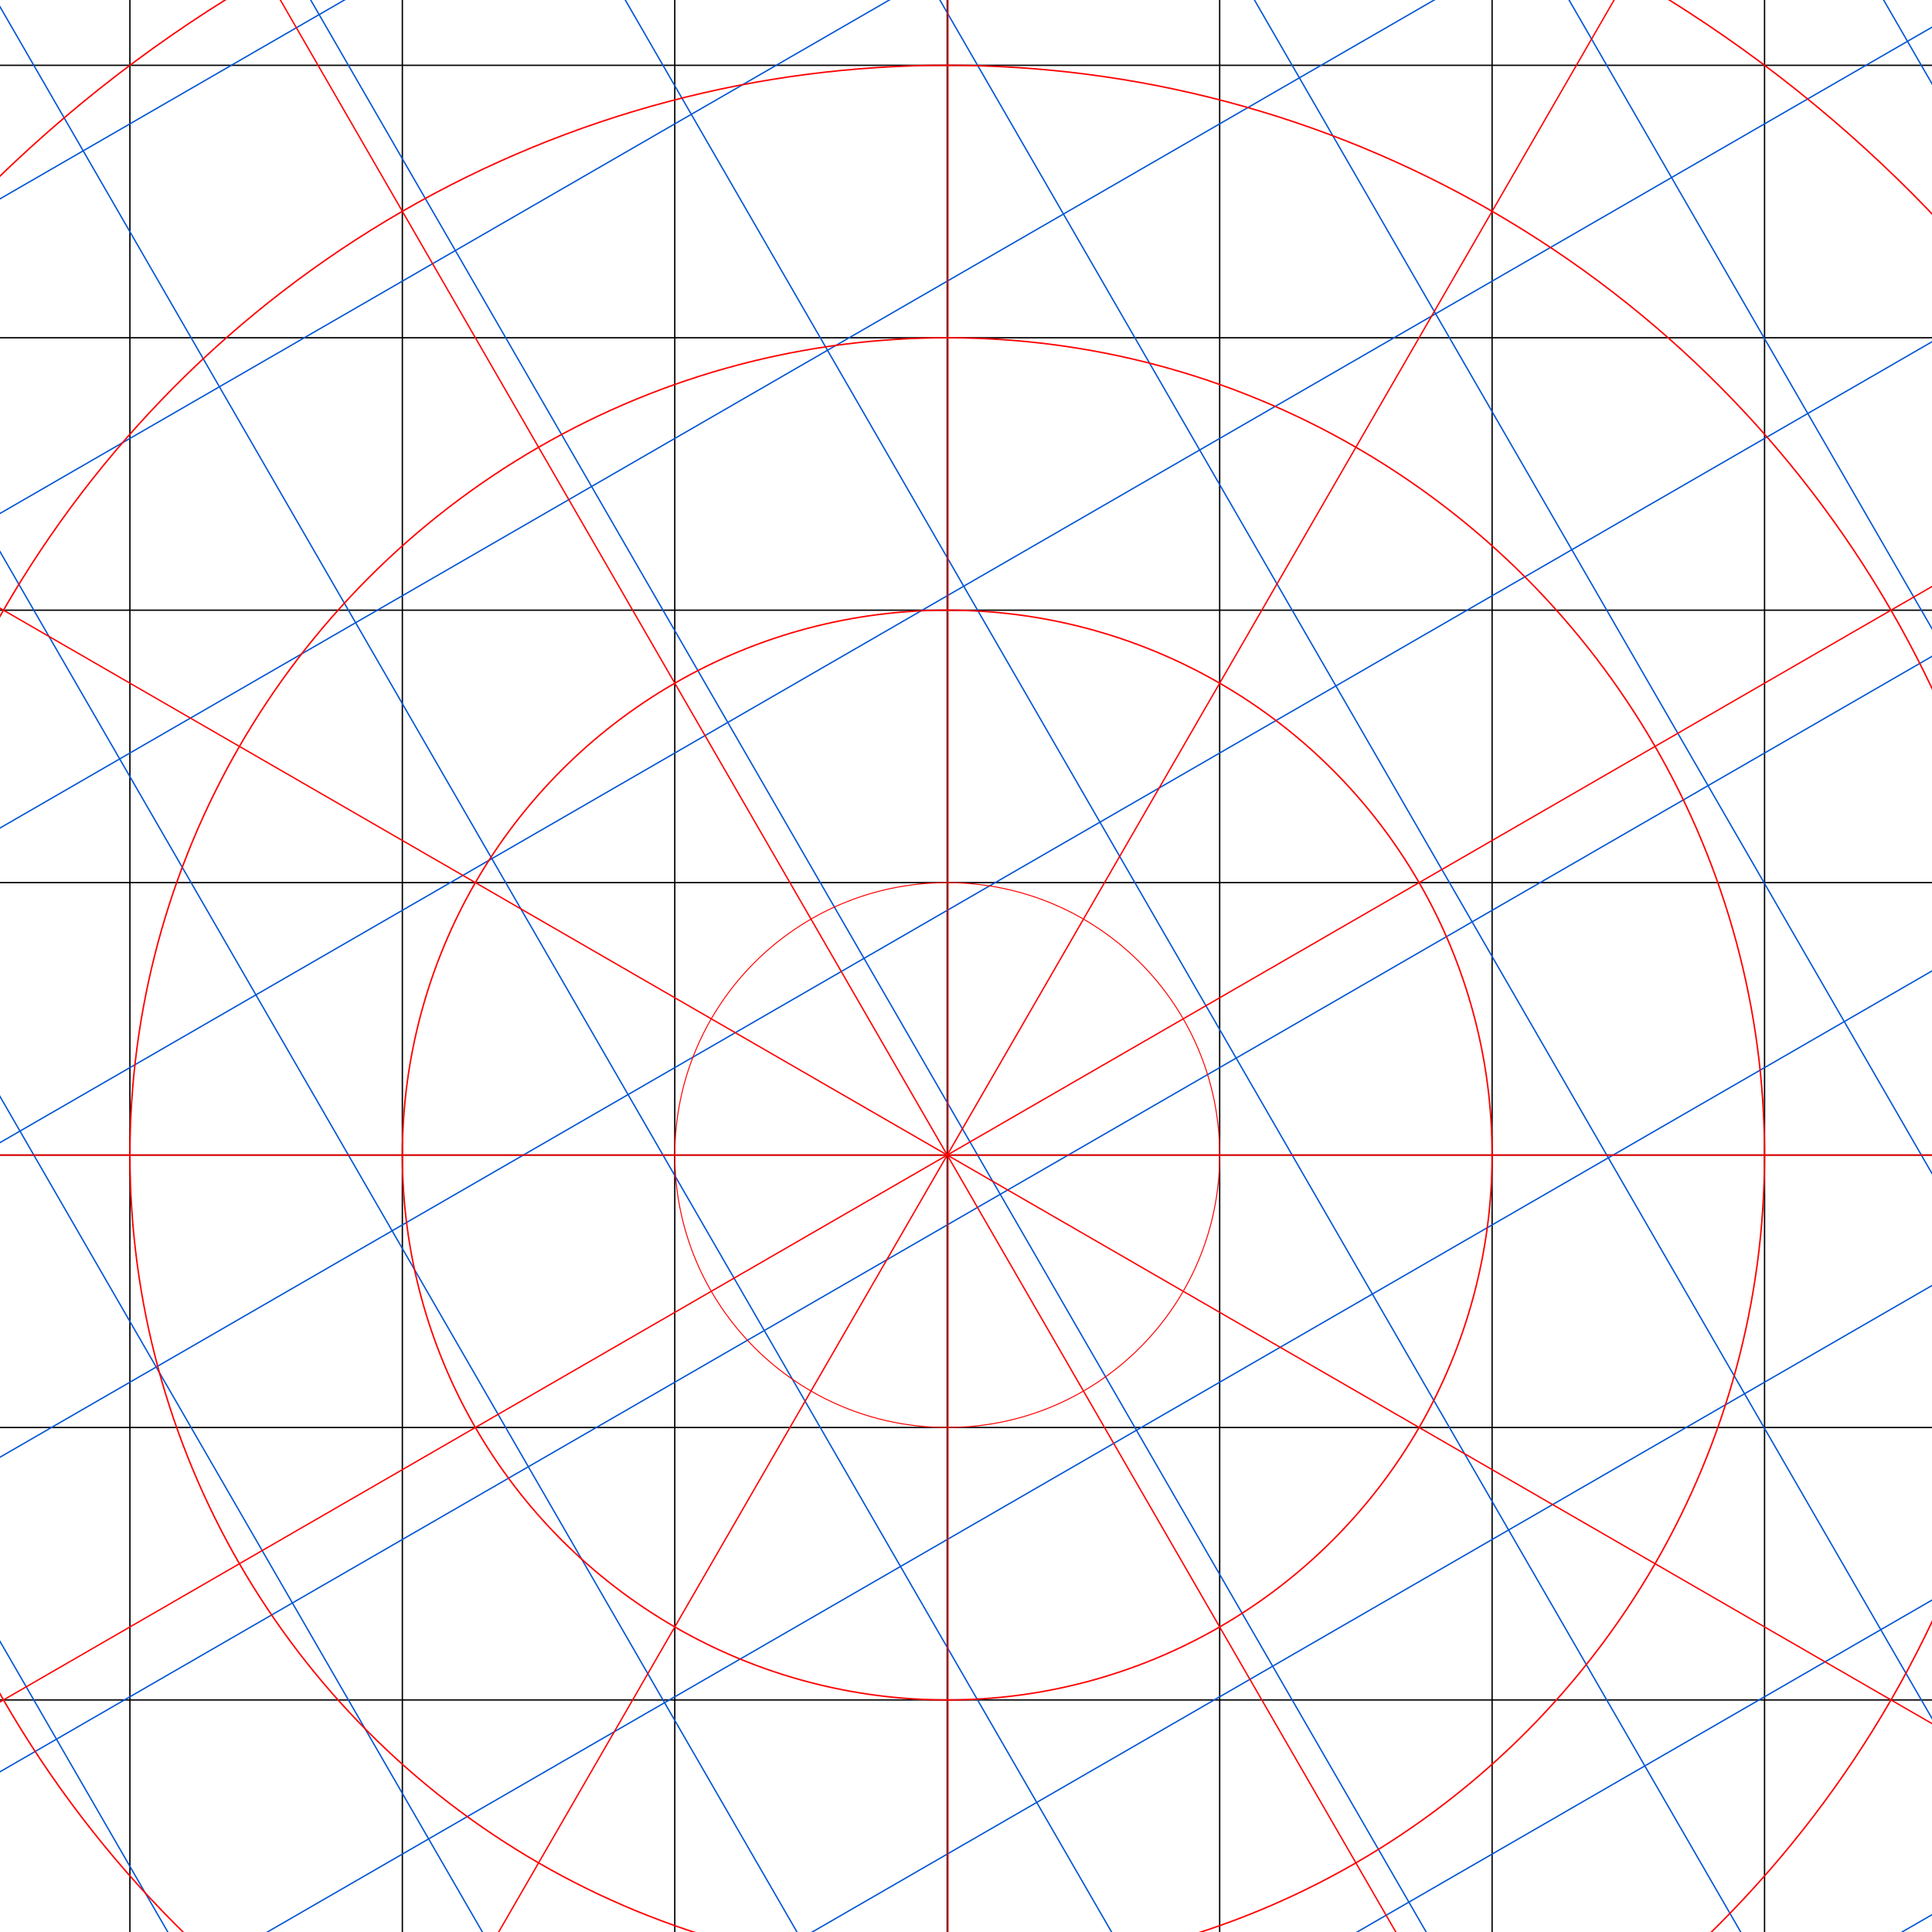 <?xml version="1.0" encoding="UTF-8" standalone="no"?>
<!-- Created with Inkscape (http://www.inkscape.org/) -->

<svg
   xmlns:dc="http://purl.org/dc/elements/1.1/"
   xmlns:cc="http://creativecommons.org/ns#"
   xmlns:rdf="http://www.w3.org/1999/02/22-rdf-syntax-ns#"
   xmlns:svg="http://www.w3.org/2000/svg"
   xmlns="http://www.w3.org/2000/svg"
   xmlns:sodipodi="http://sodipodi.sourceforge.net/DTD/sodipodi-0.dtd"
   xmlns:inkscape="http://www.inkscape.org/namespaces/inkscape"
   width="100mm"
   height="100mm"
   viewBox="0 0 100 100"
   version="1.1"
   id="svg8"
   inkscape:version="0.92.5 (2060ec1f9f, 2020-04-08)"
   sodipodi:docname="coordinates2d.svg">
  <defs
     id="defs2" />
  <sodipodi:namedview
     id="base"
     pagecolor="#ffffff"
     bordercolor="#666666"
     borderopacity="1.0"
     inkscape:pageopacity="0.0"
     inkscape:pageshadow="2"
     inkscape:zoom="0.7"
     inkscape:cx="-186.38618"
     inkscape:cy="-21.271838"
     inkscape:document-units="mm"
     inkscape:current-layer="layer3"
     showgrid="false"
     inkscape:window-width="1848"
     inkscape:window-height="1016"
     inkscape:window-x="72"
     inkscape:window-y="27"
     inkscape:window-maximized="1"
     inkscape:snap-bbox="true"
     inkscape:bbox-paths="true"
     inkscape:bbox-nodes="true"
     inkscape:snap-bbox-edge-midpoints="true"
     inkscape:snap-bbox-midpoints="true"
     inkscape:object-paths="true"
     inkscape:snap-intersection-paths="true"
     inkscape:snap-smooth-nodes="true"
     inkscape:snap-object-midpoints="true"
     inkscape:snap-center="true"
     inkscape:snap-page="true" />
  <g
     inkscape:label="cartesian 1"
     inkscape:groupmode="layer"
     id="layer1"
     transform="translate(0,-197)"
     style="display:inline">
    <path
       style="opacity:1;vector-effect:none;fill:none;fill-opacity:1;stroke:#000000;stroke-width:0.07;stroke-linecap:butt;stroke-linejoin:miter;stroke-miterlimit:4;stroke-dasharray:none;stroke-dashoffset:0;stroke-opacity:1"
       d="M -5.521,284.989 H 145.694"
       id="path817"
       inkscape:connector-curvature="0" />
    <path
       style="opacity:1;vector-effect:none;fill:none;fill-opacity:1;stroke:#000000;stroke-width:0.07;stroke-linecap:butt;stroke-linejoin:miter;stroke-miterlimit:4;stroke-dasharray:none;stroke-dashoffset:0;stroke-opacity:1"
       d="M -5.521,299.09 H 145.694"
       id="path817-3"
       inkscape:connector-curvature="0" />
    <path
       style="opacity:1;vector-effect:none;fill:none;fill-opacity:1;stroke:#000000;stroke-width:0.07;stroke-linecap:butt;stroke-linejoin:miter;stroke-miterlimit:4;stroke-dasharray:none;stroke-dashoffset:0;stroke-opacity:1"
       d="M -5.521,270.887 H 145.694"
       id="path817-6"
       inkscape:connector-curvature="0" />
    <path
       style="opacity:1;vector-effect:none;fill:none;fill-opacity:1;stroke:#000000;stroke-width:0.07;stroke-linecap:butt;stroke-linejoin:miter;stroke-miterlimit:4;stroke-dasharray:none;stroke-dashoffset:0;stroke-opacity:1"
       d="M -5.521,242.684 H 145.694"
       id="path817-7"
       inkscape:connector-curvature="0" />
    <path
       style="opacity:1;vector-effect:none;fill:none;fill-opacity:1;stroke:#000000;stroke-width:0.07;stroke-linecap:butt;stroke-linejoin:miter;stroke-miterlimit:4;stroke-dasharray:none;stroke-dashoffset:0;stroke-opacity:1"
       d="M -5.521,228.583 H 145.694"
       id="path817-5"
       inkscape:connector-curvature="0" />
    <path
       style="opacity:1;vector-effect:none;fill:none;fill-opacity:1;stroke:#000000;stroke-width:0.07;stroke-linecap:butt;stroke-linejoin:miter;stroke-miterlimit:4;stroke-dasharray:none;stroke-dashoffset:0;stroke-opacity:1"
       d="M -5.521,214.482 H 145.694"
       id="path817-35"
       inkscape:connector-curvature="0" />
    <path
       style="opacity:1;vector-effect:none;fill:none;fill-opacity:1;stroke:#000000;stroke-width:0.07;stroke-linecap:butt;stroke-linejoin:miter;stroke-miterlimit:4;stroke-dasharray:none;stroke-dashoffset:0;stroke-opacity:1"
       d="M -5.521,200.38 H 145.694"
       id="path817-62"
       inkscape:connector-curvature="0" />
    <path
       style="opacity:1;vector-effect:none;fill:none;fill-opacity:1;stroke:#000000;stroke-width:0.07;stroke-linecap:butt;stroke-linejoin:miter;stroke-miterlimit:4;stroke-dasharray:none;stroke-dashoffset:0;stroke-opacity:1"
       d="M -5.521,327.293 H 145.694"
       id="path817-9"
       inkscape:connector-curvature="0" />
    <path
       style="opacity:1;vector-effect:none;fill:none;fill-opacity:1;stroke:#000000;stroke-width:0.07;stroke-linecap:butt;stroke-linejoin:miter;stroke-miterlimit:4;stroke-dasharray:none;stroke-dashoffset:0;stroke-opacity:1"
       d="M -5.521,313.191 H 145.694"
       id="path817-1"
       inkscape:connector-curvature="0" />
    <path
       style="opacity:1;vector-effect:none;fill:none;fill-opacity:1;stroke:#000000;stroke-width:0.07;stroke-linecap:butt;stroke-linejoin:miter;stroke-miterlimit:4;stroke-dasharray:none;stroke-dashoffset:0;stroke-opacity:1"
       d="M -5.521,256.786 H 145.694"
       id="path817-2"
       inkscape:connector-curvature="0" />
    <path
       style="opacity:1;vector-effect:none;fill:none;fill-opacity:1;stroke:#000000;stroke-width:0.07;stroke-linecap:butt;stroke-linejoin:miter;stroke-miterlimit:4;stroke-dasharray:none;stroke-dashoffset:0;stroke-opacity:1"
       d="M 91.333,338.674 V 187.459"
       id="path817-79"
       inkscape:connector-curvature="0" />
    <path
       style="opacity:1;vector-effect:none;fill:none;fill-opacity:1;stroke:#000000;stroke-width:0.07;stroke-linecap:butt;stroke-linejoin:miter;stroke-miterlimit:4;stroke-dasharray:none;stroke-dashoffset:0;stroke-opacity:1"
       d="M 105.434,338.674 V 187.459"
       id="path817-3-2"
       inkscape:connector-curvature="0" />
    <path
       style="opacity:1;vector-effect:none;fill:none;fill-opacity:1;stroke:#000000;stroke-width:0.07;stroke-linecap:butt;stroke-linejoin:miter;stroke-miterlimit:4;stroke-dasharray:none;stroke-dashoffset:0;stroke-opacity:1"
       d="M 77.231,338.674 V 187.459"
       id="path817-6-0"
       inkscape:connector-curvature="0" />
    <path
       style="opacity:1;vector-effect:none;fill:none;fill-opacity:1;stroke:#000000;stroke-width:0.07;stroke-linecap:butt;stroke-linejoin:miter;stroke-miterlimit:4;stroke-dasharray:none;stroke-dashoffset:0;stroke-opacity:1"
       d="M 49.029,338.674 V 187.459"
       id="path817-7-2"
       inkscape:connector-curvature="0" />
    <path
       style="opacity:1;vector-effect:none;fill:none;fill-opacity:1;stroke:#000000;stroke-width:0.07;stroke-linecap:butt;stroke-linejoin:miter;stroke-miterlimit:4;stroke-dasharray:none;stroke-dashoffset:0;stroke-opacity:1"
       d="M 34.927,338.674 V 187.459"
       id="path817-5-3"
       inkscape:connector-curvature="0" />
    <path
       style="opacity:1;vector-effect:none;fill:none;fill-opacity:1;stroke:#000000;stroke-width:0.07;stroke-linecap:butt;stroke-linejoin:miter;stroke-miterlimit:4;stroke-dasharray:none;stroke-dashoffset:0;stroke-opacity:1"
       d="M 20.826,338.674 V 187.459"
       id="path817-35-7"
       inkscape:connector-curvature="0" />
    <path
       style="opacity:1;vector-effect:none;fill:none;fill-opacity:1;stroke:#000000;stroke-width:0.07;stroke-linecap:butt;stroke-linejoin:miter;stroke-miterlimit:4;stroke-dasharray:none;stroke-dashoffset:0;stroke-opacity:1"
       d="M 6.724,338.674 V 187.459"
       id="path817-62-5"
       inkscape:connector-curvature="0" />
    <path
       style="opacity:1;vector-effect:none;fill:#2a7fff;fill-opacity:1;stroke:#0055d4;stroke-width:0.07;stroke-linecap:butt;stroke-linejoin:miter;stroke-miterlimit:4;stroke-dasharray:none;stroke-dashoffset:0;stroke-opacity:1"
       d="M 133.637,338.674 V 187.459"
       id="path817-9-9"
       inkscape:connector-curvature="0" />
    <path
       style="opacity:1;vector-effect:none;fill:none;fill-opacity:1;stroke:#000000;stroke-width:0.07;stroke-linecap:butt;stroke-linejoin:miter;stroke-miterlimit:4;stroke-dasharray:none;stroke-dashoffset:0;stroke-opacity:1"
       d="M 119.536,338.674 V 187.459"
       id="path817-1-2"
       inkscape:connector-curvature="0" />
    <path
       style="opacity:1;vector-effect:none;fill:none;fill-opacity:1;stroke:#000000;stroke-width:0.07;stroke-linecap:butt;stroke-linejoin:miter;stroke-miterlimit:4;stroke-dasharray:none;stroke-dashoffset:0;stroke-opacity:1"
       d="M 63.13,338.674 V 187.459"
       id="path817-2-2"
       inkscape:connector-curvature="0" />
  </g>
  <g
     inkscape:groupmode="layer"
     id="layer2"
     inkscape:label="cartesian_2"
     style="display:inline">
    <path
       style="opacity:1;vector-effect:none;fill:#0055d4;fill-opacity:1;stroke:#0055d4;stroke-width:0.07;stroke-linecap:butt;stroke-linejoin:miter;stroke-miterlimit:4;stroke-dasharray:none;stroke-dashoffset:0;stroke-opacity:1"
       d="M -0.631,108.355 130.325,32.747"
       id="path817-8"
       inkscape:connector-curvature="0" />
    <path
       style="opacity:1;vector-effect:none;fill:#0055d4;fill-opacity:1;stroke:#0055d4;stroke-width:0.07;stroke-linecap:butt;stroke-linejoin:miter;stroke-miterlimit:4;stroke-dasharray:none;stroke-dashoffset:0;stroke-opacity:1"
       d="M 6.419,120.567 137.376,44.959"
       id="path817-3-9"
       inkscape:connector-curvature="0" />
    <path
       style="opacity:1;vector-effect:none;fill:#0055d4;fill-opacity:1;stroke:#0055d4;stroke-width:0.07;stroke-linecap:butt;stroke-linejoin:miter;stroke-miterlimit:4;stroke-dasharray:none;stroke-dashoffset:0;stroke-opacity:1"
       d="M -7.682,96.142 123.274,20.535"
       id="path817-6-7"
       inkscape:connector-curvature="0" />
    <path
       style="opacity:1;vector-effect:none;fill:#0055d4;fill-opacity:1;stroke:#0055d4;stroke-width:0.07;stroke-linecap:butt;stroke-linejoin:miter;stroke-miterlimit:4;stroke-dasharray:none;stroke-dashoffset:0;stroke-opacity:1"
       d="M -21.783,71.718 109.173,-3.89"
       id="path817-7-3"
       inkscape:connector-curvature="0" />
    <path
       style="opacity:1;vector-effect:none;fill:#0055d4;fill-opacity:1;stroke:#0055d4;stroke-width:0.07;stroke-linecap:butt;stroke-linejoin:miter;stroke-miterlimit:4;stroke-dasharray:none;stroke-dashoffset:0;stroke-opacity:1"
       d="M -28.834,59.506 102.122,-16.102"
       id="path817-5-6"
       inkscape:connector-curvature="0" />
    <path
       style="opacity:1;vector-effect:none;fill:#0055d4;fill-opacity:1;stroke:#0055d4;stroke-width:0.07;stroke-linecap:butt;stroke-linejoin:miter;stroke-miterlimit:4;stroke-dasharray:none;stroke-dashoffset:0;stroke-opacity:1"
       d="m -35.885,47.294 130.956,-75.608"
       id="path817-35-1"
       inkscape:connector-curvature="0" />
    <path
       style="opacity:1;vector-effect:none;fill:#0055d4;fill-opacity:1;stroke:#0055d4;stroke-width:0.07;stroke-linecap:butt;stroke-linejoin:miter;stroke-miterlimit:4;stroke-dasharray:none;stroke-dashoffset:0;stroke-opacity:1"
       d="m -42.935,35.081 130.956,-75.608"
       id="path817-62-2"
       inkscape:connector-curvature="0" />
    <path
       style="opacity:1;vector-effect:none;fill:#0055d4;fill-opacity:1;stroke:#0055d4;stroke-width:0.07;stroke-linecap:butt;stroke-linejoin:miter;stroke-miterlimit:4;stroke-dasharray:none;stroke-dashoffset:0;stroke-opacity:1"
       d="M 20.521,144.991 151.477,69.384"
       id="path817-9-93"
       inkscape:connector-curvature="0" />
    <path
       style="opacity:1;vector-effect:none;fill:#0055d4;fill-opacity:1;stroke:#0055d4;stroke-width:0.07;stroke-linecap:butt;stroke-linejoin:miter;stroke-miterlimit:4;stroke-dasharray:none;stroke-dashoffset:0;stroke-opacity:1"
       d="M 13.47,132.779 144.426,57.171"
       id="path817-1-1"
       inkscape:connector-curvature="0" />
    <path
       style="opacity:1;vector-effect:none;fill:#0055d4;fill-opacity:1;stroke:#0055d4;stroke-width:0.07;stroke-linecap:butt;stroke-linejoin:miter;stroke-miterlimit:4;stroke-dasharray:none;stroke-dashoffset:0;stroke-opacity:1"
       d="M -14.733,83.93 116.223,8.323"
       id="path817-2-9"
       inkscape:connector-curvature="0" />
    <path
       style="opacity:1;vector-effect:none;fill:#0055d4;fill-opacity:1;stroke:#0055d4;stroke-width:0.07;stroke-linecap:butt;stroke-linejoin:miter;stroke-miterlimit:4;stroke-dasharray:none;stroke-dashoffset:0;stroke-opacity:1"
       d="M 110.09,106.421 34.482,-24.535"
       id="path817-79-4"
       inkscape:connector-curvature="0" />
    <path
       style="opacity:1;vector-effect:none;fill:#0055d4;fill-opacity:1;stroke:#0055d4;stroke-width:0.07;stroke-linecap:butt;stroke-linejoin:miter;stroke-miterlimit:4;stroke-dasharray:none;stroke-dashoffset:0;stroke-opacity:1"
       d="M 122.302,99.37 46.694,-31.586"
       id="path817-3-2-7"
       inkscape:connector-curvature="0" />
    <path
       style="opacity:1;vector-effect:none;fill:#0055d4;fill-opacity:1;stroke:#0055d4;stroke-width:0.07;stroke-linecap:butt;stroke-linejoin:miter;stroke-miterlimit:4;stroke-dasharray:none;stroke-dashoffset:0;stroke-opacity:1"
       d="M 97.877,113.472 22.27,-17.484"
       id="path817-6-0-8"
       inkscape:connector-curvature="0" />
    <path
       style="opacity:1;vector-effect:none;fill:#0055d4;fill-opacity:1;stroke:#0055d4;stroke-width:0.07;stroke-linecap:butt;stroke-linejoin:miter;stroke-miterlimit:4;stroke-dasharray:none;stroke-dashoffset:0;stroke-opacity:1"
       d="M 73.453,127.573 -2.155,-3.383"
       id="path817-7-2-4"
       inkscape:connector-curvature="0" />
    <path
       style="opacity:1;vector-effect:none;fill:#0055d4;fill-opacity:1;stroke:#0055d4;stroke-width:0.07;stroke-linecap:butt;stroke-linejoin:miter;stroke-miterlimit:4;stroke-dasharray:none;stroke-dashoffset:0;stroke-opacity:1"
       d="M 61.241,134.624 -14.367,3.668"
       id="path817-5-3-5"
       inkscape:connector-curvature="0" />
    <path
       style="opacity:1;vector-effect:none;fill:#0055d4;fill-opacity:1;stroke:#0055d4;stroke-width:0.07;stroke-linecap:butt;stroke-linejoin:miter;stroke-miterlimit:4;stroke-dasharray:none;stroke-dashoffset:0;stroke-opacity:1"
       d="M 49.029,141.674 -26.579,10.718"
       id="path817-35-7-0"
       inkscape:connector-curvature="0" />
    <path
       style="opacity:1;vector-effect:none;fill:#0055d4;fill-opacity:1;stroke:#0055d4;stroke-width:0.07;stroke-linecap:butt;stroke-linejoin:miter;stroke-miterlimit:4;stroke-dasharray:none;stroke-dashoffset:0;stroke-opacity:1"
       d="M 36.816,148.725 -38.791,17.769"
       id="path817-62-5-3"
       inkscape:connector-curvature="0" />
    <path
       style="opacity:1;vector-effect:none;fill:#0055d4;fill-opacity:1;stroke:#0055d4;stroke-width:0.07;stroke-linecap:butt;stroke-linejoin:miter;stroke-miterlimit:4;stroke-dasharray:none;stroke-dashoffset:0;stroke-opacity:1"
       d="M 146.726,85.269 71.119,-45.687"
       id="path817-9-9-6"
       inkscape:connector-curvature="0" />
    <path
       style="opacity:1;vector-effect:none;fill:#0055d4;fill-opacity:1;stroke:#0055d4;stroke-width:0.07;stroke-linecap:butt;stroke-linejoin:miter;stroke-miterlimit:4;stroke-dasharray:none;stroke-dashoffset:0;stroke-opacity:1"
       d="M 134.514,92.32 58.906,-38.637"
       id="path817-1-2-1"
       inkscape:connector-curvature="0" />
    <path
       style="opacity:1;vector-effect:none;fill:#0055d4;fill-opacity:1;stroke:#0055d4;stroke-width:0.07;stroke-linecap:butt;stroke-linejoin:miter;stroke-miterlimit:4;stroke-dasharray:none;stroke-dashoffset:0;stroke-opacity:1"
       d="M 85.665,120.522 10.058,-10.434"
       id="path817-2-2-0"
       inkscape:connector-curvature="0" />
  </g>
  <g
     inkscape:groupmode="layer"
     id="layer3"
     inkscape:label="polar"
     style="display:inline">
    <circle
       style="display:inline;opacity:1;fill:none;fill-opacity:1;fill-rule:evenodd;stroke:#ff0000;stroke-width:0.05;stroke-linecap:round;stroke-linejoin:round;stroke-miterlimit:4;stroke-dasharray:none;stroke-dashoffset:11.339;stroke-opacity:1;paint-order:stroke fill markers"
       id="path1058"
       cx="49.029"
       cy="59.786"
       r="14.101" />
    <circle
       style="display:inline;opacity:1;fill:none;fill-opacity:1;fill-rule:evenodd;stroke:#ff0000;stroke-width:0.076;stroke-linecap:round;stroke-linejoin:round;stroke-miterlimit:4;stroke-dasharray:none;stroke-dashoffset:11.339;stroke-opacity:1;paint-order:stroke fill markers"
       id="path1058-6"
       cx="49.029"
       cy="59.786"
       r="28.203" />
    <circle
       style="display:inline;opacity:1;fill:none;fill-opacity:1;fill-rule:evenodd;stroke:#ff0000;stroke-width:0.076;stroke-linecap:round;stroke-linejoin:round;stroke-miterlimit:4;stroke-dasharray:none;stroke-dashoffset:11.339;stroke-opacity:1;paint-order:stroke fill markers"
       id="path1058-6-3"
       cx="49.029"
       cy="59.786"
       r="42.304" />
    <circle
       style="display:inline;opacity:1;fill:none;fill-opacity:1;fill-rule:evenodd;stroke:#ff0000;stroke-width:0.076;stroke-linecap:round;stroke-linejoin:round;stroke-miterlimit:4;stroke-dasharray:none;stroke-dashoffset:11.339;stroke-opacity:1;paint-order:stroke fill markers"
       id="path1058-6-3-2"
       cx="49.029"
       cy="59.786"
       r="56.406" />
    <circle
       style="display:inline;opacity:1;fill:none;fill-opacity:1;fill-rule:evenodd;stroke:#ff0000;stroke-width:0.076;stroke-linecap:round;stroke-linejoin:round;stroke-miterlimit:4;stroke-dasharray:none;stroke-dashoffset:11.339;stroke-opacity:1;paint-order:stroke fill markers"
       id="path1058-6-3-2-0"
       cx="49.029"
       cy="59.786"
       r="70.507" />
    <path
       style="display:inline;opacity:1;vector-effect:none;fill:none;fill-opacity:1;stroke:#ff0000;stroke-width:0.07;stroke-linecap:butt;stroke-linejoin:miter;stroke-miterlimit:4;stroke-dasharray:none;stroke-dashoffset:0;stroke-opacity:1"
       d="M -12.478,59.786 H 138.738"
       id="path817-2-6"
       inkscape:connector-curvature="0" />
    <path
       style="display:inline;opacity:1;vector-effect:none;fill:none;fill-opacity:1;stroke:#ff0000;stroke-width:0.07;stroke-linecap:butt;stroke-linejoin:miter;stroke-miterlimit:4;stroke-dasharray:none;stroke-dashoffset:0;stroke-opacity:1"
       d="M -16.449,97.589 114.507,21.982"
       id="path817-2-6-1"
       inkscape:connector-curvature="0" />
    <path
       style="display:inline;opacity:1;vector-effect:none;fill:none;fill-opacity:1;stroke:#ff0000;stroke-width:0.07;stroke-linecap:butt;stroke-linejoin:miter;stroke-miterlimit:4;stroke-dasharray:none;stroke-dashoffset:0;stroke-opacity:1"
       d="M 11.225,125.264 86.832,-5.692"
       id="path817-2-6-1-5"
       inkscape:connector-curvature="0" />
    <path
       style="display:inline;opacity:1;vector-effect:none;fill:none;fill-opacity:1;stroke:#ff0000;stroke-width:0.07;stroke-linecap:butt;stroke-linejoin:miter;stroke-miterlimit:4;stroke-dasharray:none;stroke-dashoffset:0;stroke-opacity:1"
       d="m 49.064,145.505 -5e-6,-151.215"
       id="path817-2-6-1-54"
       inkscape:connector-curvature="0" />
    <path
       style="display:inline;opacity:1;vector-effect:none;fill:none;fill-opacity:1;stroke:#ff0000;stroke-width:0.07;stroke-linecap:butt;stroke-linejoin:miter;stroke-miterlimit:4;stroke-dasharray:none;stroke-dashoffset:0;stroke-opacity:1"
       d="M 86.832,125.264 11.225,-5.692"
       id="path817-2-6-1-7"
       inkscape:connector-curvature="0" />
    <path
       style="display:inline;opacity:1;vector-effect:none;fill:none;fill-opacity:1;stroke:#ff0000;stroke-width:0.07;stroke-linecap:butt;stroke-linejoin:miter;stroke-miterlimit:4;stroke-dasharray:none;stroke-dashoffset:0;stroke-opacity:1"
       d="M -16.449,21.982 114.507,97.589"
       id="path817-2-6-1-6"
       inkscape:connector-curvature="0" />
  </g>
</svg>
